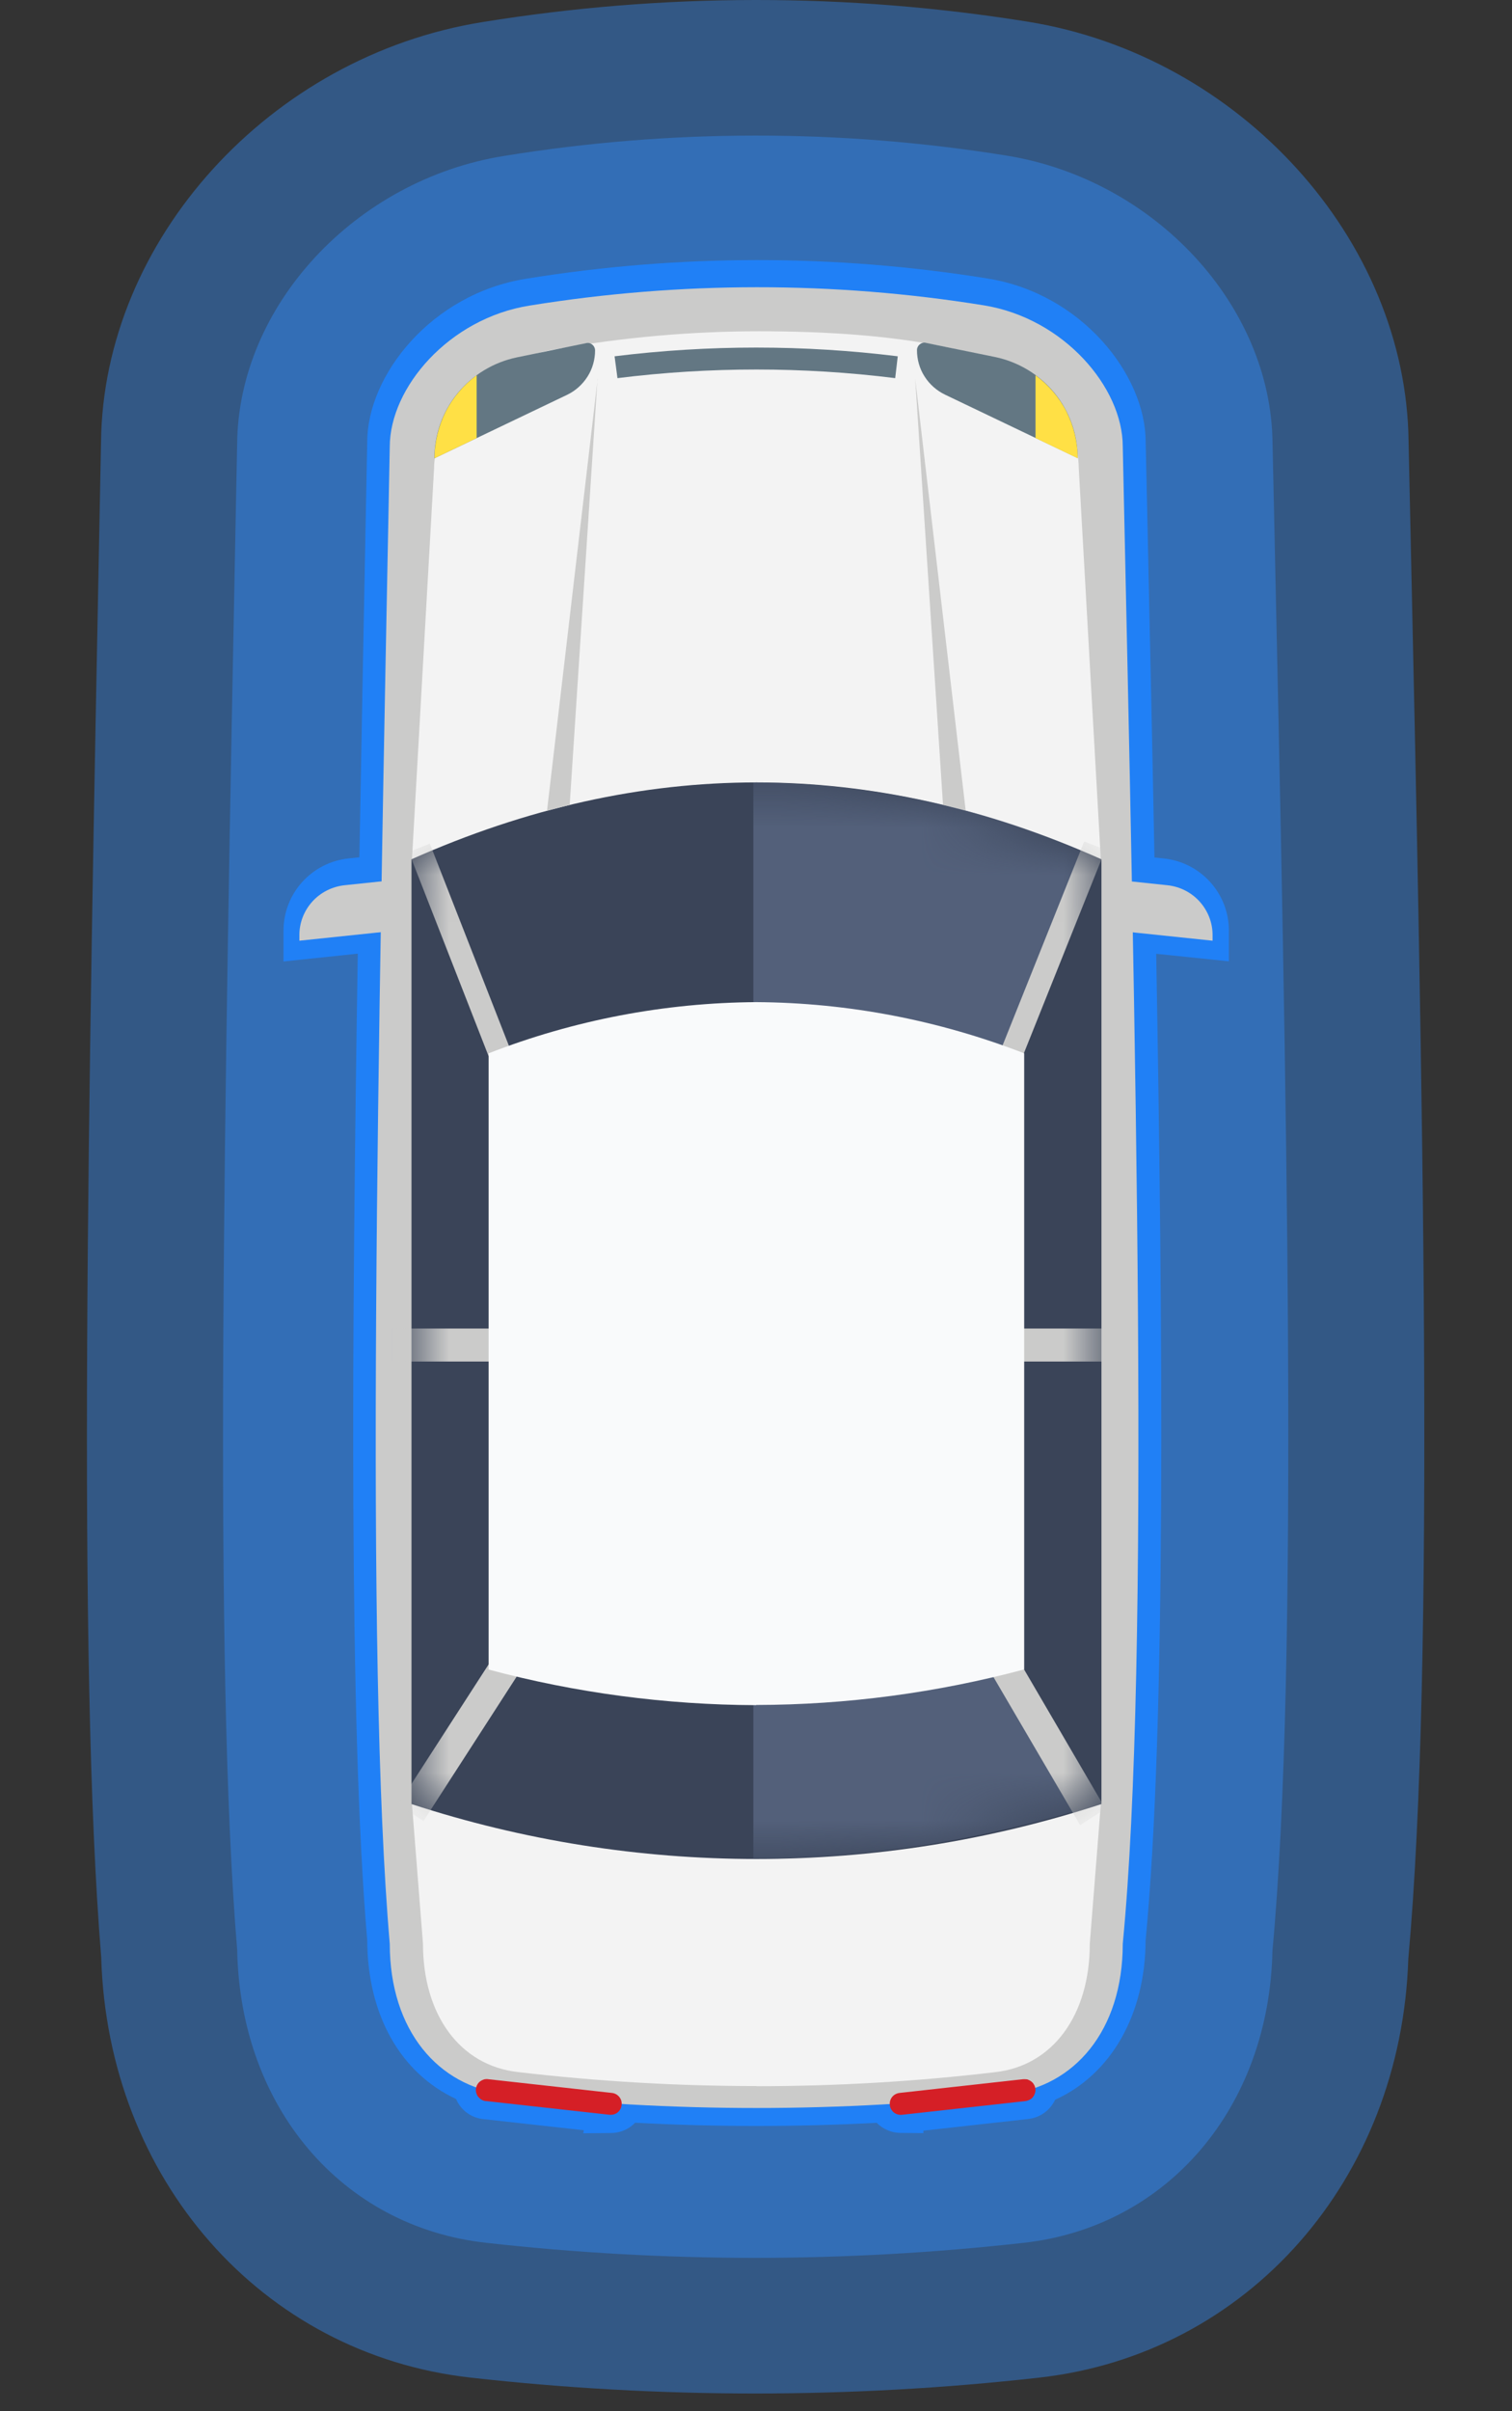<svg width="32" height="51" viewBox="0 0 32 51" fill="none" xmlns="http://www.w3.org/2000/svg">
<rect x="0" y="0" width="32" height="51" fill="#333333" stroke="none"/>
<path d="M26.008 19.683C26.009 19.303 25.867 18.937 25.612 18.655C25.356 18.373 25.005 18.195 24.625 18.157L24.433 18.137C24.386 15.692 24.331 13.192 24.277 10.691L24.247 9.347C24.247 7.938 22.903 6.213 20.904 5.891C17.668 5.369 14.368 5.371 11.132 5.896C9.122 6.218 7.772 7.945 7.772 9.347L7.744 10.775C7.696 13.246 7.648 15.716 7.606 18.133L7.384 18.156C7.004 18.194 6.652 18.372 6.397 18.654C6.141 18.936 6 19.303 6 19.683V20.336L7.572 20.171C7.447 27.996 7.38 36.482 7.772 41.039C7.778 42.617 8.474 43.848 9.652 44.396C9.701 44.513 9.782 44.615 9.885 44.69C9.988 44.765 10.11 44.811 10.237 44.822L12.357 45.057L12.343 45.121L12.934 45.116C13.029 45.115 13.122 45.096 13.21 45.058C13.297 45.021 13.376 44.967 13.441 44.898C15.145 44.989 16.852 44.989 18.555 44.9C18.621 44.967 18.699 45.02 18.785 45.057C18.871 45.094 18.963 45.113 19.057 45.114L19.542 45.118V45.066L21.754 44.82L21.789 44.815C21.881 44.802 21.971 44.77 22.051 44.722C22.131 44.674 22.201 44.611 22.257 44.535C22.286 44.496 22.311 44.455 22.331 44.412C23.515 43.875 24.239 42.612 24.246 41.041C24.683 36.48 24.609 27.996 24.47 20.174L26.008 20.333L26.008 19.683Z" fill="#0068E6"/>
<path d="M15.977 50.625C13.966 50.625 11.957 50.513 9.958 50.289C5.523 49.792 2.278 46.078 2.142 41.4C1.634 35.181 1.867 23.227 2.114 10.58L2.138 9.355C2.181 5.081 5.712 1.187 10.211 0.467C14.035 -0.153 17.935 -0.156 21.76 0.46C26.246 1.184 29.763 5.072 29.811 9.335L29.837 10.533C30.114 23.198 30.375 35.169 29.805 41.436C29.655 46.097 26.413 49.795 21.989 50.29C19.993 50.514 17.985 50.625 15.976 50.625M14.141 38.473C15.368 38.527 16.597 38.527 17.826 38.473C18.137 32.596 17.931 22.339 17.71 12.174C16.556 12.092 15.399 12.094 14.245 12.178C14.048 22.323 13.865 32.563 14.141 38.474" fill="#338FFF" fill-opacity="0.4"/>
<path d="M15.977 47.756C14.074 47.756 12.172 47.649 10.281 47.437C7.229 47.096 5.083 44.561 5.02 41.246C4.515 35.202 4.748 23.268 4.994 10.642L5.019 9.394C5.04 6.476 7.515 3.803 10.668 3.298C14.189 2.726 17.78 2.724 21.302 3.291C24.445 3.798 26.908 6.467 26.932 9.379L26.959 10.594C27.235 23.24 27.495 35.191 26.93 41.264C26.86 44.569 24.716 47.097 21.669 47.438C19.779 47.649 17.879 47.756 15.977 47.756ZM11.419 41.15C14.449 41.46 17.502 41.46 20.531 41.15C20.531 41.133 20.531 41.116 20.531 41.097L20.546 40.792C21.092 35.137 20.821 22.732 20.559 10.734L20.538 9.721C20.467 9.653 20.378 9.607 20.282 9.586C17.436 9.128 14.535 9.13 11.691 9.593C11.587 9.614 11.491 9.662 11.414 9.734L11.394 10.768C11.16 22.756 10.918 35.153 11.407 40.823L11.419 41.096C11.419 41.115 11.419 41.133 11.419 41.15" fill="#338FFF" fill-opacity="0.4"/>
<path d="M21.343 44.288C17.797 44.686 14.217 44.686 10.671 44.288C9.289 44.132 8.249 42.959 8.249 41.113C7.727 35.076 8.002 22.147 8.249 9.451C8.249 8.198 9.503 6.735 11.205 6.464C14.389 5.948 17.637 5.945 20.821 6.458C22.517 6.732 23.762 8.198 23.762 9.442C24.037 22.141 24.345 35.076 23.762 41.113C23.762 42.962 22.722 44.135 21.34 44.288" fill="#CBCBCA"/>
<path d="M16.008 44.122C14.322 44.122 12.636 44.023 10.959 43.826C9.74 43.689 8.952 42.624 8.952 41.113L8.719 38.158V18.176L9.186 9.917C9.186 8.916 10.239 7.631 11.749 7.389C13.173 7.137 14.616 7.007 16.06 7.007C17.477 7.007 19.004 7.093 20.36 7.415C21.861 7.657 22.831 8.91 22.831 9.907L23.298 18.179V38.162L23.064 41.116C23.064 42.627 22.277 43.695 21.058 43.829C19.381 44.027 17.695 44.125 16.008 44.125" fill="#F3F3F3"/>
<path d="M8.709 18.175V38.158C13.452 39.707 18.569 39.707 23.311 38.158V18.175C18.444 16.007 13.577 16.007 8.709 18.175Z" fill="#3A4458"/>
<path d="M9.196 9.693L12.002 8.351C12.181 8.265 12.329 8.131 12.434 7.966C12.54 7.8 12.594 7.605 12.594 7.411C12.594 7.389 12.588 7.363 12.578 7.344C12.569 7.322 12.553 7.306 12.537 7.29C12.517 7.274 12.498 7.264 12.476 7.258C12.453 7.252 12.428 7.252 12.405 7.258L10.943 7.558C10.45 7.66 10.005 7.927 9.685 8.316C9.365 8.705 9.193 9.193 9.193 9.696" fill="#637783"/>
<path d="M10.088 7.937C9.813 8.141 9.586 8.405 9.432 8.708C9.279 9.014 9.196 9.352 9.196 9.693L10.088 9.266V7.937Z" fill="#FFE045"/>
<path d="M22.808 9.69L20.002 8.348C19.823 8.262 19.672 8.128 19.567 7.962C19.461 7.797 19.407 7.602 19.407 7.405C19.407 7.382 19.413 7.357 19.423 7.338C19.433 7.315 19.448 7.299 19.465 7.284C19.484 7.268 19.503 7.258 19.525 7.252C19.548 7.245 19.573 7.245 19.596 7.252L21.058 7.551C21.551 7.653 21.996 7.921 22.316 8.31C22.636 8.699 22.808 9.186 22.808 9.69Z" fill="#637783"/>
<path d="M21.916 7.937C22.191 8.141 22.418 8.405 22.572 8.708C22.725 9.014 22.808 9.352 22.808 9.693L21.916 9.266V7.937Z" fill="#FFE045"/>
<path d="M12.646 8.008L12.057 17.025L11.577 17.149L12.649 8.011L12.646 8.008Z" fill="#CBCBCA"/>
<path d="M19.369 8.008L20.438 17.146L19.958 17.025L19.369 8.008Z" fill="#CBCBCA"/>
<path d="M18.946 7.998C16.994 7.755 15.02 7.755 13.068 7.998L13.007 7.536C14.997 7.29 17.01 7.29 19 7.536L18.946 7.998Z" fill="#637783"/>
<path d="M19.061 44.731C19.001 44.731 18.946 44.708 18.901 44.667C18.86 44.625 18.834 44.571 18.831 44.511C18.828 44.45 18.847 44.393 18.885 44.348C18.924 44.303 18.978 44.275 19.036 44.268L21.647 43.978C21.679 43.975 21.711 43.978 21.74 43.981C21.769 43.991 21.797 44.004 21.823 44.023C21.849 44.042 21.868 44.064 21.884 44.093C21.9 44.119 21.909 44.151 21.913 44.182C21.916 44.214 21.913 44.246 21.903 44.275C21.893 44.303 21.881 44.332 21.858 44.358C21.839 44.383 21.813 44.402 21.785 44.415C21.756 44.428 21.727 44.437 21.695 44.441L19.081 44.731C19.081 44.731 19.065 44.731 19.055 44.731" fill="#D51F26"/>
<path d="M12.93 44.73C12.93 44.73 12.914 44.73 12.905 44.73L10.29 44.44C10.258 44.44 10.229 44.431 10.2 44.415C10.172 44.402 10.149 44.38 10.127 44.357C10.108 44.335 10.092 44.306 10.082 44.274C10.072 44.246 10.069 44.214 10.072 44.182C10.076 44.15 10.085 44.121 10.101 44.093C10.117 44.064 10.136 44.042 10.162 44.023C10.188 44.004 10.216 43.991 10.245 43.981C10.274 43.975 10.306 43.972 10.338 43.978L12.953 44.268C13.01 44.274 13.065 44.303 13.103 44.348C13.141 44.392 13.161 44.45 13.157 44.51C13.154 44.571 13.129 44.625 13.087 44.666C13.045 44.708 12.988 44.73 12.927 44.73" fill="#D51F26"/>
<path d="M8.563 19.664L6.336 19.897V19.776C6.336 19.514 6.435 19.263 6.611 19.068C6.787 18.874 7.03 18.753 7.289 18.724L8.563 18.59V19.664Z" fill="#CBCBCA"/>
<path d="M23.436 18.59L24.71 18.724C24.972 18.753 25.212 18.874 25.388 19.068C25.564 19.263 25.663 19.514 25.663 19.776V19.897L23.436 19.664V18.59Z" fill="#CBCBCA"/>
<mask id="mask0_3468_33520" style="mask-type:luminance" maskUnits="userSpaceOnUse" x="8" y="16" width="16" height="24">
<path d="M8.709 18.174V38.157C13.451 39.706 18.568 39.706 23.31 38.157V18.174C18.443 16.007 13.576 16.007 8.709 18.174Z" fill="white"/>
</mask>
<g mask="url(#mask0_3468_33520)">
<path d="M20.831 24.527C20.831 24.527 22.264 20.288 23.08 18.079C20.834 17.078 18.405 16.558 15.944 16.549V39.317C18.319 39.317 20.812 38.906 23.08 38.208C22.268 36.879 20.888 34.099 20.888 34.099L20.828 24.527H20.831Z" fill="#53607A"/>
<path d="M11.586 28.1H8.296V28.798H11.586V28.1Z" fill="#CBCBCA"/>
<path d="M23.656 28.1H20.427V28.798H23.656V28.1Z" fill="#CBCBCA"/>
<path d="M9.097 17.844L8.65 18.018L10.364 22.398L10.812 22.225L9.097 17.844Z" fill="#CBCBCA"/>
<path d="M10.397 35.117L8.425 38.17L8.963 38.516L10.935 35.462L10.397 35.117Z" fill="#CBCBCA"/>
<path d="M22.86 38.603L21.013 35.45L21.554 35.106L23.397 38.259L22.86 38.603Z" fill="#CBCBCA"/>
<path d="M21.627 22.383L21.179 22.21L22.946 17.799L23.394 17.971L21.627 22.383Z" fill="#CBCBCA"/>
<path d="M16.002 36.066C14.092 36.059 12.188 35.807 10.341 35.313V22.279C12.146 21.575 14.069 21.208 16.008 21.196C17.948 21.208 19.868 21.578 21.676 22.279V35.31C19.826 35.804 17.919 36.059 16.005 36.062L16.002 36.066Z" fill="#F9FAFB"/>
</g>
</svg>
